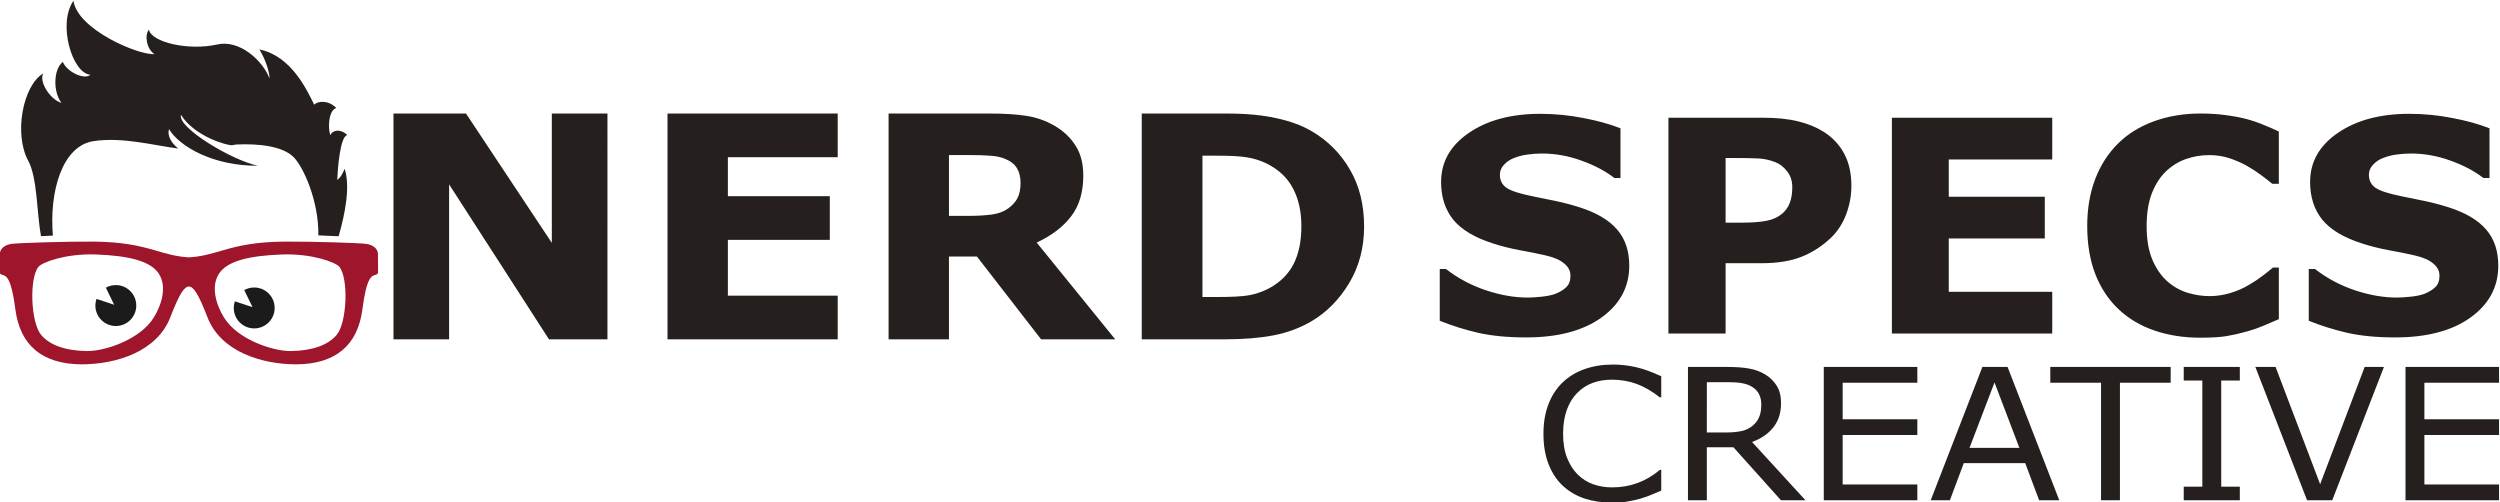 <?xml version="1.0" encoding="UTF-8" standalone="no"?>
<svg
   viewBox="0 0 783.081 157.248"
   height="157.248"
   width="783.081"
   xml:space="preserve"
   id="svg833"
   version="1.1"
   xmlns="http://www.w3.org/2000/svg"
   xmlns:svg="http://www.w3.org/2000/svg"
   xmlns:rdf="http://www.w3.org/1999/02/22-rdf-syntax-ns#"
   xmlns:cc="http://creativecommons.org/ns#"
   xmlns:dc="http://purl.org/dc/elements/1.1/"><defs
     id="defs837" /><g
     style="mix-blend-mode:normal"
     transform="matrix(1.333,0,0,-1.333,-388.046,979.918)"
     id="g841"><g
       transform="scale(0.1)"
       id="g843"><g
         transform="matrix(10,0,0,10,708.331,1365.983)"
         id="g2069"><path
           d="m 363.015,518.791 h -13.74 l -23.469,36.413 V 518.791 H 312.735 v 53.052 h 17.045 l 20.164,-30.392 v 30.392 h 13.071 z m 54.105,0 h -39.994 v 53.052 h 39.994 v -10.261 h -25.809 v -9.157 h 23.952 V 542.164 h -23.952 v -13.112 h 25.809 z m 42.965,36.805 q 0,1.995 -0.854,3.42 -0.854,1.425 -2.934,2.245 -1.448,0.57 -3.379,0.677 -1.931,0.143 -4.493,0.143 h -5.162 v -14.287 h 4.382 q 3.416,0 5.719,0.321 2.302,0.321 3.862,1.461 1.485,1.105 2.154,2.423 0.706,1.354 0.706,3.599 z m 22.244,-36.805 H 464.913 l -15.077,19.454 h -6.573 v -19.454 h -14.185 v 53.052 h 23.915 q 4.902,0 8.43,-0.534 3.528,-0.534 6.61,-2.316 3.119,-1.781 4.939,-4.632 1.857,-2.815 1.857,-7.09 0,-5.879 -2.859,-9.584 -2.822,-3.705 -8.095,-6.164 z m 58.487,26.473 q 0,-7.411 -3.528,-13.29 -3.528,-5.843 -8.912,-8.979 -4.048,-2.352 -8.875,-3.278 -4.828,-0.926 -11.437,-0.926 h -19.496 v 53.052 h 20.053 q 6.759,0 11.66,-1.105 4.902,-1.069 8.244,-3.064 5.719,-3.349 8.987,-9.05 3.305,-5.665 3.305,-13.361 z m -14.742,0.107 q 0,5.238 -2.005,8.943 -1.968,3.741 -6.276,5.843 -2.191,1.033 -4.493,1.39 -2.265,0.392 -6.87,0.392 h -3.602 v -33.207 h 3.602 q 5.087,0 7.464,0.428 2.377,0.463 4.642,1.639 3.899,2.138 5.719,5.701 1.82,3.599 1.82,8.872 z"
           id="text2073"
           style="font-weight:800;font-size:74.494px;font-family:OpenSans;-inkscape-font-specification:OpenSans-Extrabold;fill:#251f1d;stroke-width:0.877"
           aria-label="NERD" /><path
           d="m 603.124,536.091 q 0,-7.492 -6.542,-12.191 -6.507,-4.665 -17.702,-4.665 -6.472,0 -11.3,1.09 -4.793,1.124 -8.991,2.826 v 12.157 h 1.469 q 4.163,-3.235 9.306,-4.972 5.178,-1.737 9.936,-1.737 1.224,0 3.219,0.204 1.994,0.204 3.254,0.681 1.539,0.613 2.519,1.532 1.015,0.919 1.015,2.724 0,1.669 -1.469,2.86 -1.434,1.226 -4.233,1.873 -2.939,0.681 -6.227,1.26 -3.254,0.613 -6.122,1.532 -6.577,2.077 -9.481,5.619 -2.869,3.576 -2.869,8.854 0,7.083 6.507,11.544 6.542,4.495 16.792,4.495 5.143,0 10.145,-0.988 5.038,-0.953 8.711,-2.418 v -11.68 h -1.434 q -3.149,2.452 -7.732,4.086 -4.548,1.669 -9.306,1.669 -1.679,0 -3.358,-0.238 -1.644,-0.204 -3.184,-0.817 -1.364,-0.511 -2.344,-1.566 -0.98,-1.022 -0.98,-2.35 0,-2.009 1.574,-3.099 1.574,-1.056 5.947,-1.941 2.869,-0.579 5.493,-1.124 2.659,-0.545 5.702,-1.498 5.982,-1.907 8.816,-5.21 2.869,-3.269 2.869,-8.513 z m 52.197,18.763 q 0,-3.405 -1.224,-6.674 -1.224,-3.235 -3.498,-5.448 -3.114,-2.997 -6.962,-4.529 -3.813,-1.532 -9.516,-1.532 h -8.361 v -16.516 h -13.434 v 50.704 h 22.11 q 4.968,0 8.361,-0.851 3.428,-0.817 6.052,-2.486 3.149,-2.009 4.793,-5.142 1.679,-3.133 1.679,-7.526 z m -13.889,-0.306 q 0,2.145 -1.189,3.678 -1.189,1.566 -2.764,2.179 -2.099,0.817 -4.093,0.885 -1.994,0.102 -5.318,0.102 h -2.309 v -15.187 h 3.848 q 3.428,0 5.632,0.409 2.239,0.409 3.743,1.635 1.294,1.09 1.854,2.588 0.595,1.532 0.595,3.712 z m 61.083,-34.393 h -37.678 v 50.704 h 37.678 v -9.807 h -24.314 v -8.752 h 22.565 v -9.807 h -22.565 v -12.531 h 24.314 z m 34.809,-0.988 q -5.807,0 -10.74,1.669 -4.898,1.669 -8.431,4.972 -3.533,3.303 -5.493,8.241 -1.924,4.938 -1.924,11.408 0,6.027 1.854,10.931 1.854,4.904 5.388,8.411 3.393,3.371 8.396,5.21 5.038,1.839 10.985,1.839 3.289,0 5.912,-0.375 2.659,-0.341 4.898,-0.919 2.344,-0.647 4.233,-1.464 1.924,-0.783 3.358,-1.464 v -12.293 h -1.539 q -0.98,0.817 -2.484,1.941 -1.469,1.124 -3.358,2.213 -1.924,1.09 -4.163,1.839 -2.239,0.749 -4.793,0.749 -2.834,0 -5.388,-0.885 -2.554,-0.851 -4.723,-2.86 -2.064,-1.941 -3.358,-5.142 -1.259,-3.201 -1.259,-7.764 0,-4.767 1.364,-7.968 1.399,-3.201 3.498,-5.04 2.134,-1.873 4.758,-2.69 2.624,-0.783 5.178,-0.783 2.449,0 4.828,0.715 2.414,0.715 4.443,1.941 1.714,0.988 3.184,2.111 1.469,1.124 2.414,1.941 h 1.399 v -12.123 q -1.959,-0.851 -3.743,-1.6 -1.784,-0.749 -3.743,-1.294 -2.554,-0.715 -4.793,-1.09 -2.239,-0.375 -6.157,-0.375 z m 70.004,16.924 q 0,-7.492 -6.542,-12.191 -6.507,-4.665 -17.702,-4.665 -6.472,0 -11.3,1.09 -4.793,1.124 -8.991,2.826 v 12.157 h 1.469 q 4.163,-3.235 9.306,-4.972 5.178,-1.737 9.936,-1.737 1.224,0 3.219,0.204 1.994,0.204 3.254,0.681 1.539,0.613 2.519,1.532 1.015,0.919 1.015,2.724 0,1.669 -1.469,2.86 -1.434,1.226 -4.233,1.873 -2.939,0.681 -6.227,1.26 -3.254,0.613 -6.122,1.532 -6.577,2.077 -9.481,5.619 -2.869,3.576 -2.869,8.854 0,7.083 6.507,11.544 6.542,4.495 16.792,4.495 5.143,0 10.145,-0.988 5.038,-0.953 8.711,-2.418 v -11.68 h -1.434 q -3.149,2.452 -7.732,4.086 -4.548,1.669 -9.306,1.669 -1.679,0 -3.358,-0.238 -1.644,-0.204 -3.184,-0.817 -1.364,-0.511 -2.344,-1.566 -0.98,-1.022 -0.98,-2.35 0,-2.009 1.574,-3.099 1.574,-1.056 5.947,-1.941 2.869,-0.579 5.493,-1.124 2.659,-0.545 5.702,-1.498 5.982,-1.907 8.816,-5.21 2.869,-3.269 2.869,-8.513 z"
           id="text2077"
           style="font-weight:800;font-size:65.094px;font-family:OpenSans;-inkscape-font-specification:OpenSans-Extrabold;fill:#251f1d;stroke-width:1.41"
           aria-label="SPECS" /><path
           style="font-size:44.47px;font-family:'open sans';-inkscape-font-specification:'open sans';fill:#251f1d;stroke-width:0.886"
           d="m 610.639,483.244 q -1.233,-0.505 -2.241,-0.947 -0.986,-0.442 -2.6,-0.926 -1.367,-0.4 -2.981,-0.673 -1.591,-0.295 -3.519,-0.295 -3.631,0 -6.612,0.947 -2.958,0.968 -5.155,3.008 -2.152,1.998 -3.362,5.07 -1.21,3.092 -1.21,7.173 0,3.871 1.165,6.921 1.165,3.05 3.362,5.154 2.129,2.041 5.133,3.113 3.026,1.073 6.701,1.073 2.69,0 5.357,-0.61 2.69,-0.61 5.962,-2.146 v -4.944 h -0.336 q -2.757,2.167 -5.469,3.155 -2.712,0.989 -5.805,0.989 -2.533,0 -4.572,-0.778 -2.017,-0.757 -3.608,-2.377 -1.546,-1.578 -2.421,-3.997 -0.852,-2.398 -0.852,-5.554 0,-3.303 0.941,-5.68 0.964,-2.377 2.465,-3.871 1.569,-1.557 3.653,-2.314 2.107,-0.736 4.438,-0.736 3.205,0 6.007,1.031 2.802,1.031 5.245,3.092 h 0.314 z m 33.888,-2.272 h -5.76 l -11.162,12.454 h -6.253 v -12.454 h -4.438 v 31.323 h 9.346 q 3.026,0 5.043,-0.379 2.017,-0.358 3.631,-1.304 1.815,-1.073 2.824,-2.714 1.031,-1.62 1.031,-4.123 0,-3.387 -1.815,-5.68 -1.815,-2.272 -4.998,-3.429 z m -10.377,22.509 q 0,1.346 -0.515,2.377 -0.493,1.052 -1.659,1.767 -0.964,0.61 -2.286,0.841 -1.322,0.252 -3.115,0.252 h -5.222 V 496.897 h 4.483 q 2.107,0 3.676,0.337 1.569,0.358 2.667,1.304 1.009,0.884 1.479,2.02 0.493,1.157 0.493,2.924 z m 36.667,-22.509 h -21.987 v 31.323 h 21.987 v -3.702 h -17.549 v -8.583 h 17.549 v -3.702 h -17.549 v -11.633 h 17.549 z m 33.35,0 h -4.729 l -3.272,8.73 h -14.434 l -3.272,-8.73 h -4.505 l 12.148,31.323 h 5.917 z m -9.369,12.306 -5.85,15.378 -5.872,-15.378 z m 35.547,15.315 h -11.924 v -27.621 h -4.438 v 27.621 h -11.924 v 3.702 h 28.285 z m 16.249,-27.621 h -13.179 v 3.198 h 4.37 v 24.928 h -4.37 v 3.198 h 13.179 v -3.198 h -4.37 v -24.928 h 4.37 z m 33.866,31.323 -12.148,-31.323 h -5.917 l -12.148,31.323 h 4.752 l 10.467,-27.558 10.467,27.558 z m 27.052,-31.323 h -21.987 v 31.323 h 21.987 v -3.702 h -17.549 v -8.583 h 17.549 v -3.702 h -17.549 v -11.633 h 17.549 z"
           id="text2081"
           aria-label="CREATIVE" /></g><path
         id="path2083"
         style="fill:#9e152c;fill-opacity:1;fill-rule:nonzero;stroke:none;stroke-width:0.386"
         d="m 3702.627,6564.86 c -20.257,-24.869 -58.938,-38.119 -108.919,-38.562 -40.506,-0.359 -123.63,26.28 -156.084,78.524 -18.903,30.429 -31.448,72.763 -12.247,102.865 18.899,29.627 68.838,42.704 148.283,45.557 69.979,2.514 125.983,-18.124 134.825,-29.022 21.884,-26.963 18.047,-130.02 -5.858,-159.362 z m -430.366,39.962 c -32.458,-52.244 -115.582,-78.883 -156.084,-78.524 -49.981,0.444 -88.666,13.694 -108.919,38.562 -23.905,29.342 -27.742,132.4 -5.858,159.362 8.842,10.898 64.846,31.536 134.825,29.022 79.442,-2.854 129.384,-15.93 148.283,-45.557 19.2,-30.102 6.656,-72.435 -12.247,-102.865 z m 526.941,149.467 c -0.092,11.634 -10.281,20.932 -25.952,23.677 -13.74,2.41 -131.956,5.981 -193.421,5.545 -69.3,-0.524 -109.64,-10.153 -146.741,-20.997 -26.45,-7.728 -49.317,-14.407 -78.146,-16.034 -28.829,1.627 -51.697,8.306 -78.15,16.034 -37.097,10.844 -77.441,20.473 -146.737,20.997 -61.464,0.436 -179.681,-3.135 -193.42,-5.545 -15.676,-2.746 -25.86,-12.043 -25.952,-23.677 l -0.336,-42.237 c -0.023,-2.996 2.055,-5.622 5.032,-6.347 10.284,-2.518 21.946,-5.372 31.767,-81.069 11.067,-85.284 63.315,-128.879 155.294,-129.573 81.817,0 177.564,29.886 208.815,110.531 22.393,57.785 32.951,71.807 43.687,72.316 10.736,-0.509 21.294,-14.53 43.687,-72.316 31.247,-80.645 126.997,-110.531 208.814,-110.531 91.979,0.694 144.227,44.289 155.29,129.573 9.826,75.698 21.483,78.551 31.771,81.069 2.977,0.725 5.056,3.351 5.032,6.347 l -0.336,42.237" /><path
         id="path2085"
         style="fill:#251f1d;fill-opacity:1;fill-rule:nonzero;stroke:none;stroke-width:0.386"
         d="m 3516.981,6961.831 c -60.52,12.587 -189.448,89.329 -180.676,119.57 32.654,-51.94 109.752,-72.084 119.477,-71.471 l 10.269,1.754 c 53.015,2.48 109.166,-3.845 134.937,-29.612 23.388,-23.388 59.498,-104.122 58.136,-183.926 19.674,-0.64 36.835,-1.381 47.682,-2.086 15.745,55.067 27.553,116.782 14.137,158.637 0,0 -8.052,-21.464 -17.449,-25.922 1.08,23.804 6.49,102.788 23.801,104.951 -16.678,15.903 -34.621,11.9 -40.031,0 -5.41,14.064 -5.41,57.342 14.068,63.836 -19.478,19.474 -44.362,16.227 -51.936,7.574 -16.227,32.458 -53.015,114.684 -128.752,129.831 14.835,-24.418 23.805,-53.015 23.805,-68.163 -16.497,43.062 -71.055,91.74 -122.744,79.955 -66.763,-15.22 -154.604,4.805 -160.727,34.733 -10.82,-12.984 -5.433,-45.619 12.984,-57.346 -37.868,-3.243 -181.312,58.271 -190.212,125.239 -37.645,-53.282 -3.505,-170.279 39.819,-173.923 -14.38,-12.548 -55.098,6.586 -64.916,30.294 -22.478,-17.619 -22.971,-70.604 -3.247,-96.294 -27.36,8.241 -53.447,50.929 -42.63,69.323 -47.775,-28.197 -69.805,-141.797 -35.269,-205.649 21.556,-39.858 19.917,-123.276 29.855,-176.815 7.458,0.432 17.072,0.868 27.954,1.28 -8.854,104.669 22.401,211.028 95.461,221.987 68.703,10.304 140.937,-10.053 198.9,-17.345 -16.042,13.543 -26.188,29.435 -21.491,45.631 24.649,-41.45 105.529,-87.023 208.795,-86.044" /><path
         id="path2087"
         style="fill:#1c1b1b;fill-opacity:1;fill-rule:nonzero;stroke:none;stroke-width:0.386"
         d="m 3183.229,6681.329 c -8.503,0 -16.482,-2.229 -23.411,-6.104 8.345,-17.38 19.482,-40.105 19.482,-40.105 l -41.505,13.736 c -1.681,-4.897 -2.638,-10.13 -2.638,-15.598 0,-26.55 21.522,-48.076 48.072,-48.076 26.554,0 48.075,21.526 48.075,48.076 0,26.55 -21.522,48.072 -48.075,48.072" /><path
         id="path2089"
         style="fill:#1c1b1b;fill-opacity:1;fill-rule:nonzero;stroke:none;stroke-width:0.386"
         d="m 3508.397,6675.665 c -8.507,0 -16.482,-2.233 -23.415,-6.108 8.349,-17.38 19.485,-40.105 19.485,-40.105 l -41.508,13.736 c -1.681,-4.897 -2.638,-10.13 -2.638,-15.598 0,-26.55 21.526,-48.075 48.075,-48.075 26.55,0 48.072,21.525 48.072,48.075 0,26.55 -21.522,48.075 -48.072,48.075" /></g></g></svg>
